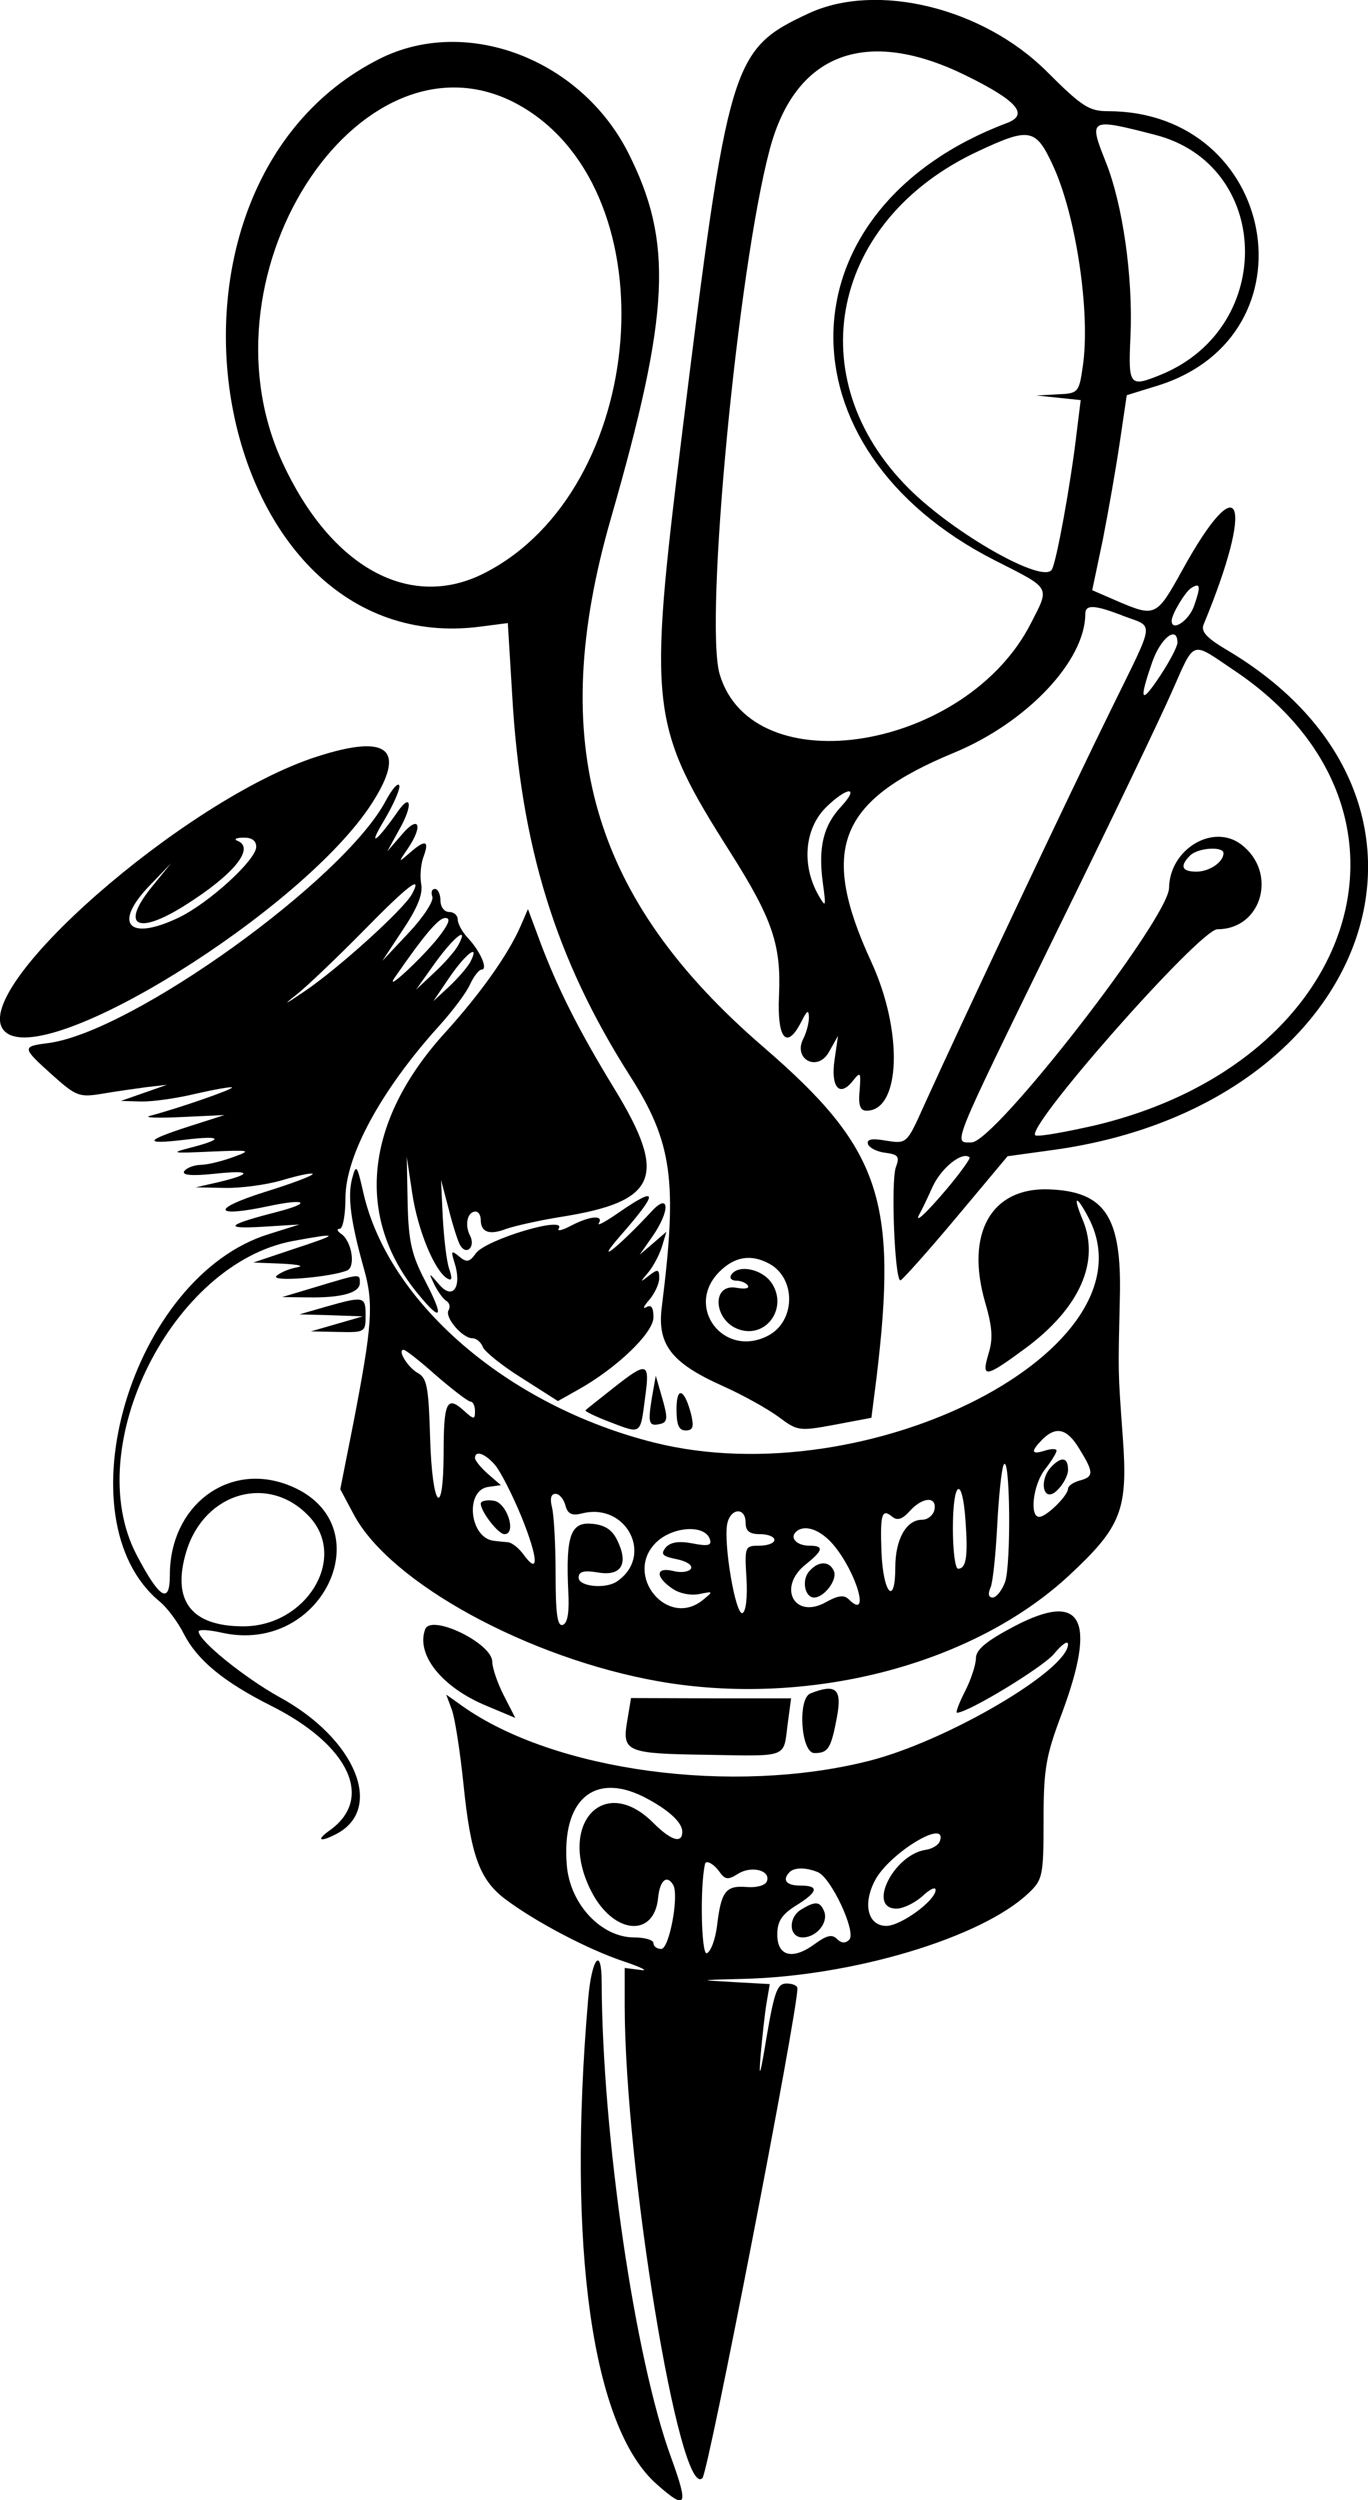 <?xml version="1.0" encoding="utf-8"?>
<!-- Generator: Adobe Illustrator 19.0.0, SVG Export Plug-In . SVG Version: 6.00 Build 0)  -->
<svg version="1.1" id="Layer_1" xmlns="http://www.w3.org/2000/svg" xmlns:xlink="http://www.w3.org/1999/xlink" x="0px" y="0px"
	 viewBox="191.5 6.7 237.6 434" style="enable-background:new 191.5 6.7 237.6 434;" xml:space="preserve">
<g transform="translate(0,794) scale(0.05,-0.05)">
	<path d="M6640,15700c-270-126-280-161-442-1470c-117-948-111-1002,172-1448c144-228,174-318,166-492c-7-152,27-191,78-90
		c20,39,25,42,26,14c0-20-9-53-19-73c-38-71,48-118,88-48l32,57l-12-83c-14-95,17-132,63-74c27,34,29,32,24-33c-5-51,2-70,24-70
		c119,0,128,276,16,518c-180,391-114,558,286,724c255,105,458,320,458,483c0,33,32,32,134-8c106-40,110-9-41-317
		c-146-296-521-1090-656-1388c-57-127-58-127-129-116c-50,9-68,5-63-12c5-13,32-27,61-30c44-6,50-13,36-50c-18-49-4-395,16-393
		c6,1,93,98,192,216l180,215l160,22c1118,155,1483,1219,596,1739c-65,39-85,61-75,85c179,432,129,558-75,187c-88-159-93-162-222-107
		l-90,39l37,176c19,97,46,250,59,339l24,162l110,34c554,175,411,952-176,952c-65,0-91,17-211,137C7245,15719,6876,15809,6640,15700z
		 M7185,15484c179-88,220-136,143-165c-786-296-808-1130-41-1519c195-99,190-89,125-216c-224-443-967-565-1082-179
		c-54,182,63,1408,174,1823C6593,15562,6839,15654,7185,15484z M7842,15278c404-103,421-665,25-831c-115-47-118-43-110,134
		c9,203-27,456-86,603C7611,15335,7613,15337,7842,15278z M7486,15175c82-174,133-518,105-703c-13-89-16-92-87-95l-74-4l77-8l77-8
		l-14-113c-21-180-70-447-86-475c-29-52-338,123-496,280c-386,384-272,935,242,1173C7405,15304,7428,15300,7486,15175z M7978,13643
		c-18-52-78-92-78-52c0,22,46,99,67,113C8000,13725,8002,13712,7978,13643z M7920,13515c0-14-27-65-60-115c-67-101-75-90-28,46
		C7861,13531,7920,13577,7920,13515z M8115,13420c714-476,444-1361-482-1581c-97-22-189-39-205-35c-52,11,569,716,631,716
		c155,0,210,197,83,294c-98,75-249-16-251-150c-1-106-605-883-686-884c-64,0-77-31,291,722c186,378,368,758,405,843
		C7982,13527,7965,13521,8115,13420z M6752,12946c-62-66-80-141-64-263c12-88,11-90-16-43c-58,104-47,228,26,302
		C6772,13015,6819,13019,6752,12946z M8080,12784c0-31-49-64-94-64c-51,0-59,19-22,56C7991,12803,8080,12809,8080,12784z
		 M7121,11621c-75-89-120-130-95-86c5,8,25,50,44,92c31,66,103,123,128,101C7202,11725,7167,11676,7121,11621z"/>
	<path d="M5147,15541c-889-450-592-2097,355-1970l92,12l15-247c30-529,151-919,408-1323c149-233,167-366,112-803
		c-17-131,32-195,210-275c72-32,161-82,197-109c64-48,71-49,194-26l127,24l17,133c76,624,15,803-392,1154
		c-599,516-755,1054-530,1835c206,716,217,960,60,1270C5846,15543,5447,15693,5147,15541z M5644,15375c517-305,435-1329-130-1618
		c-259-133-535,18-704,386C4504,14812,5101,15694,5644,15375z M6502,11359c94-51,92-200-4-250c-154-80-291,100-169,222
		C6382,11384,6439,11393,6502,11359z"/>
	<path d="M6370,11320c-7-11,1-20,18-20c16,0,34-8,40-17c6-10-11-13-38-8c-91,18-82-116,9-145c94-30,168,76,112,161
		C6478,11341,6394,11358,6370,11320z"/>
	<path d="M4933,13120c-460-146-1224-817-1087-954c138-139,1040,421,1277,793C5242,13145,5179,13199,4933,13120z M4720,12806
		c0-45-163-194-268-245c-177-85-232-22-99,114l72,75l-62-76c-117-141-61-178,108-72c172,108,246,200,184,225c-14,5-5,11,20,11
		C4704,12839,4720,12828,4720,12806z"/>
	<path d="M5170,12966c-145-274-880-802-1171-841c-95-12-94-15,16-114c80-71,91-75,170-62c47,8,117,18,155,23l70,8l-80-28l-80-28
		l70-2c39-1,124,11,190,27c66,15,123,25,126,22c6-6-187-73-286-99c-22-6,28-8,110-4l150,7l-119-38c-159-51-165-65-21-48
		c132,16,141,3,19-28c-69-18-61-19,71-13c142,6,146,5,80-19c-38-14-90-27-114-27c-24-1-49-11-56-22c-9-14,26-17,104-9
		c129,14,136,0,15-29l-79-18l102-2c56-1,145,11,199,27c53,16,101,26,105,22c5-5-72-34-169-64c-186-59-175-89,17-48
		c126,27,152,12,33-19c-179-46-195-61-57-53l130,8l-105-33c-477-146-728-991-379-1277c24-20,62-70,83-112c47-91,138-166,303-249
		c273-137,359-324,201-434c-47-34-30-40,27-10c165,88,64,330-197,473c-123,68-283,197-283,229c0,8,36,6,80-4c357-80,566,385,230,513
		c-209,80-410-73-410-313c0-104-36-82-116,71c-195,374,124,1012,545,1089c163,30,163,25,1-28l-140-47l100-4c58-3,79-8,50-13
		c-27-5-59-19-70-30c-20-21,183-5,245,19c32,12,17,105-22,129c-12,9-14,16-3,16s20,48,20,107c0,147,125,376,325,597
		c47,52,96,117,108,145c13,28,31,51,40,51c23,0-4,63-47,109c-20,21-36,50-36,65c0,14-13,26-30,26s-30,18-30,40s-9,40-19,40
		c-11,0-15-12-9-27c5-15-31-71-82-125l-92-98l72,109c51,76,70,125,63,159c-5,28-1,71,9,96c20,55,5,58-49,11c-40-35-40-34-7,14
		c55,81,40,120-19,51l-52-60l43,78c46,81,41,128-6,61c-74-106-106-128-50-35c34,57,59,113,55,125S5192,13007,5170,12966z
		 M5261,12642c-28-52-255-258-374-338c-69-47-77-50-27-11c39,31,142,130,230,219C5251,12676,5299,12712,5261,12642z M5363,12505
		c-47-66-203-213-162-153c101,146,152,207,175,207C5395,12560,5391,12543,5363,12505z M5422,12465c-10-19-47-62-83-95l-64-60l67,94
		C5408,12495,5460,12535,5422,12465z M5463,12405c-11-19-44-57-74-85l-54-50l57,84C5449,12437,5499,12474,5463,12405z M4907,10478
		c130-144-14-378-232-378c-181,0-249,89-198,259C4540,10568,4768,10631,4907,10478z"/>
	<path d="M5638,12530c-43-98-138-232-261-368c-281-308-315-641-95-908c83-101,92-84,24,47c-46,88-57,136-60,268l-3,161l19-127
		c19-127,77-268,121-295c17-10,19-1,7,34c-9,26-18,107-22,178l-6,130l27-103c14-56,32-112,40-125c22-36,53-4,34,34
		c-20,38-9,84,19,84c10,0,18-13,18-29c0-43,30-54,89-31c29,10,113,29,187,41c338,53,375,139,189,444c-123,201-196,346-256,504
		l-45,121L5638,12530z"/>
	<path d="M5053,11654c-16-62-5-148,41-312c35-123,29-197-37-539l-45-227l47-88c126-237,606-499,1059-579c519-91,1089,56,1425,367
		c183,170,206,228,187,484c-17,233-16,216-10,482c7,280-51,368-247,375c-200,7-290-153-221-392c25-85,28-127,12-178
		c-26-87-12-85,129,19c187,139,259,299,198,445c-36,86-23,90,21,6c234-453-763-966-1510-779c-507,127-923,485-1010,868
		C5070,11703,5067,11706,5053,11654z M5346,10970c57-49,110-90,119-90c8,0,15-15,15-33c0-30-4-30-40,3c-58,52-69,28-69-151
		c-1-234-40-186-47,57c-5,174-11,206-42,223c-35,19-73,81-50,81C5239,11060,5290,11020,5346,10970z M7580,10715c50-81,50-96,0-109
		c-22-6-40-19-40-28c0-24-75-98-100-98c-35,0-21,113,20,165c22,28,40,57,40,65c0,7-18,7-40,0c-48-15-51-4-9,39
		C7499,10796,7537,10787,7580,10715z M5548,10662c19-21,61-103,94-183c58-144,61-205,6-129c-16,22-40,41-54,42c-13,1-35,3-49,5
		c-84,10-101,175-19,187l44,6l-45,39c-25,22-45,47-45,55C5480,10712,5513,10701,5548,10662z M7321,10253c-11-29-30-53-43-53
		c-14,0-17,13-7,35c8,19,18,116,23,215s15,194,22,210C7339,10709,7343,10311,7321,10253z M7184,10465c9-124,2-165-26-165
		c-10,0-18,63-18,140C7140,10608,7173,10627,7184,10465z M5794,10520c8-30,22-37,58-28c155,39,251-149,120-237c-40-26-132-17-132,14
		c0,21,17,26,67,18c81-14,107,29,68,110c-18,38-43,55-89,59c-74,7-91-42-82-234c4-72-2-111-19-117c-19-6-25,38-25,178
		c0,103-6,207-13,232c-7,29-3,45,13,45C5773,10560,5788,10542,5794,10520z M7076,10505c-4-19-23-35-43-35c-55,0-93-68-93-165
		c0-137-42-92-48,51c-5,134,1,155,38,124c17-14,35-8,60,20C7035,10550,7085,10552,7076,10505z M6420,10460c0-29,13-40,50-40
		c28,0,50-9,50-20s-23-20-52-20c-50,0-52-3-45-113c4-67-2-116-14-121c-24-8-66,240-53,309C6367,10511,6420,10515,6420,10460z
		 M6296,10402c7-21-6-25-61-14c-48,9-77,4-93-15c-18-23-11-30,39-40c34-7,56-21,49-33c-7-11-34-15-61-8c-61,15-64-19-5-60
		c25-18,65-26,95-20c49,10,50,10,12-21c-123-99-275,87-163,199C6165,10447,6279,10455,6296,10402z M6725,10383c82-98,129-265,53-189
		c-16,16-37,13-77-9c-111-64-173,51-71,131c60,48,63,64,11,64c-42,0-68,26-47,47C6623,10456,6679,10437,6725,10383z"/>
	<path d="M7484,10656c-47-47-31-129,16-86c22,20,40,53,40,73C7540,10686,7519,10691,7484,10656z"/>
	<path d="M5500,10526c0-28,61-106,82-106c44,0,9,110-37,116C5520,10540,5500,10535,5500,10526z"/>
	<path d="M6640,10290c-26-31-14-90,18-90c34,0,81,60,69,91C6712,10328,6672,10328,6640,10290z"/>
	<path d="M5983,11539c-47-33-80-51-73-40c18,30-31,26-96-8c-30-16-50-21-43-10c28,46-253-38-288-86c-22-31-32-33-58-11
		c-27,22-29,20-17-19c28-85-4-134-51-80c-39,45-39,45-18,1c12-24,30-49,41-56c12-7,15-22,8-33c-14-24,48-97,83-97c14,0,30-14,36-30
		c7-17,68-66,137-109l124-79l73,41c133,75,259,196,259,250c0,34-8,45-25,35c-14-8-9,3,10,25s35,56,35,76c0,31-5,32-35,9
		c-33-26-33-25-2,12c18,22,39,63,47,90l15,50l-46-40l-47-40l44,63c63,90,60,156-3,87c-116-125-205-195-107-83
		C6118,11608,6117,11631,5983,11539z"/>
	<path d="M4930,11279l-120-36l90-1c117-2,180,16,180,50C5080,11325,5083,11325,4930,11279z"/>
	<path d="M4960,11209l-90-26l110-3l110-4l-90-26l-90-26l95-2c93-2,95-1,95,58C5100,11246,5094,11247,4960,11209z"/>
	<path d="M5960,10927c-49-39-93-73-96-77c-4-3,35-22,85-41c110-42,105-45,122,86C6088,11018,6079,11021,5960,10927z"/>
	<path d="M6094,10891c-14-87-10-98,31-88c24,6,25,21,6,87l-23,80L6094,10891z"/>
	<path d="M6180,10854c0-55,8-74,32-74c25,0,29,12,19,55C6208,10925,6180,10936,6180,10854z"/>
	<path d="M7355,10101c-99-52-135-82-135-112c0-22-17-74-38-115s-33-74-28-74c39,0,297,157,337,204c27,33,49,48,49,34
		c0-90-422-337-691-405c-473-120-1095-36-1414,191l-55,39l19-51c11-28,29-145,41-260c25-247,56-332,145-399c105-79,288-175,411-216
		c63-21,89-35,59-30l-55,7v-132c1-563,191-1718,270-1639c21,21,330,1614,330,1700c0,10-17,17-38,17c-32,0-42-28-69-185
		c-22-135-28-153-21-65c6,66,15,149,21,184l11,64l-127,7c-124,7-123,7,33,11c383,9,829,143,992,297c50,47,53,60,53,253
		c0,179,8,224,63,370C7641,10126,7589,10223,7355,10101z M6066,9508c84-43,134-88,134-121c0-43-39-31-101,31c-172,172-334-6-215-238
		c76-149,218-163,232-23c6,61,30,82,52,46c22-35-13-223-41-223c-15,0-27,9-27,20s-30,20-67,20c-115,0-223,116-234,250
		C5780,9496,5892,9595,6066,9508z M7095,9355c-4-14-27-28-50-31c-111-17-204-204-101-204c24,0,64,20,90,43c25,24,46,34,46,22
		c0-37-121-125-171-125c-64,0-83,75-40,157C6917,9311,7122,9436,7095,9355z M6329,9248c20-28,30-29,65-7c46,29,114,12,100-26
		c-5-14-35-23-70-20c-73,6-89-15-103-133c-6-49-22-92-36-97c-19-6-24,231-6,310C6282,9290,6309,9276,6329,9248z M6670,9247
		c46-17,136-209,110-235c-13-13-27-13-43,3c-17,17-36,12-77-18c-76-56-130-43-130,33c0,45,15,69,64,100c78,48,83,70,16,70
		c-49,0-64,19-37,47C6590,9263,6627,9264,6670,9247z"/>
	<path d="M6615,9118c-48-27-46-98,3-98c48,0,90,51,75,90C6679,9145,6663,9147,6615,9118z"/>
	<path d="M5307,10090c-33-88,58-202,213-266l100-42l-40,78c-22,43-40,96-40,117C5540,10041,5328,10144,5307,10090z"/>
	<path d="M6645,9867c-45-18-33-207,14-207c48,0,58,15,79,129C6755,9883,6733,9902,6645,9867z"/>
	<path d="M6009,9773c-19-109-4-115,276-119c286-5,266-12,281,106l12,90h-278l-278,1L6009,9773z"/>
	<path d="M5873,8805c-74-863,14-1487,239-1684c103-91,111-77,49,94c-126,344-239,1119-241,1650C5920,8992,5885,8948,5873,8805z"/>
</g>
</svg>
